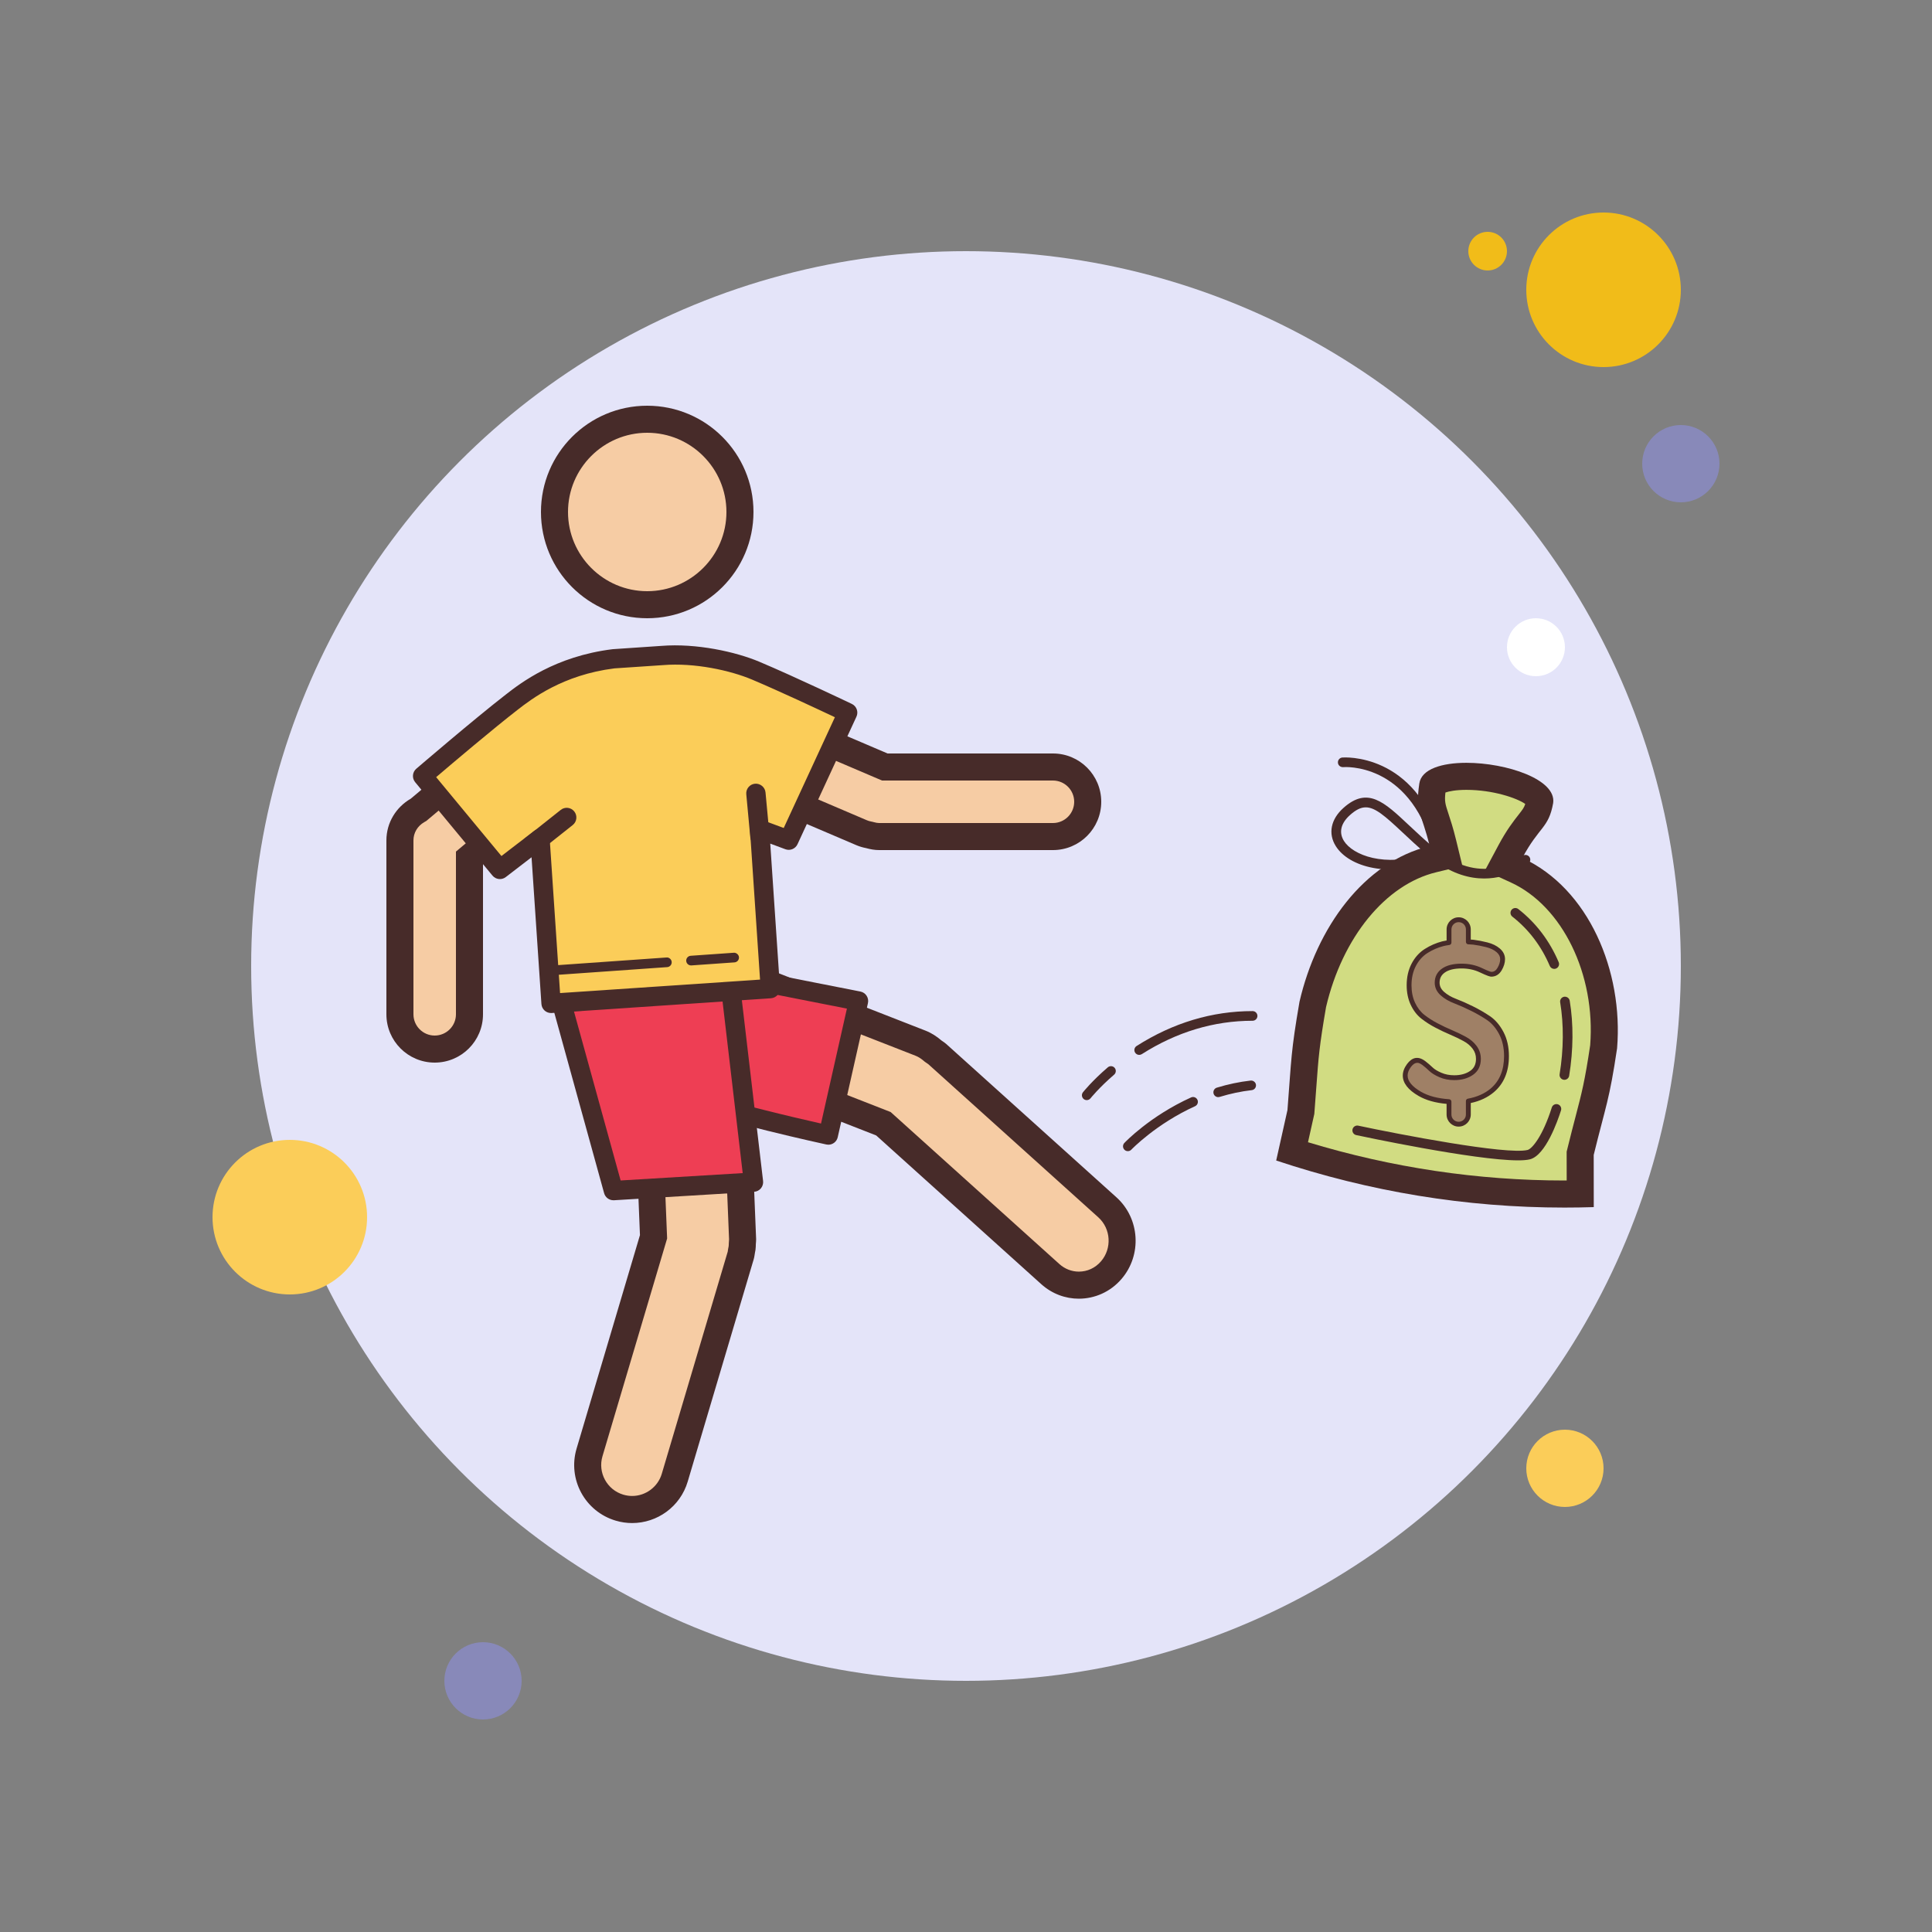 <svg xmlns="http://www.w3.org/2000/svg"  viewBox="0 0 100 100" width="50px" height="50px"><rect x="0" y="0" width="100" height="100" fill="#808080" stroke="none"/><circle cx="77" cy="13" r="1" fill="#f1bc19"/><circle cx="50" cy="50" r="37" fill="#e4e4f9"/><circle cx="83" cy="15" r="4" fill="#f1bc19"/><circle cx="87" cy="24" r="2" fill="#8889b9"/><circle cx="81" cy="76" r="2" fill="#fbcd59"/><circle cx="15" cy="63" r="4" fill="#fbcd59"/><circle cx="25" cy="87" r="2" fill="#8889b9"/><circle cx="79.5" cy="33.5" r="1.5" fill="#fff"/><path fill="#f6cca4" d="M22.5,54.3c-0.993,0-1.8-0.808-1.8-1.8v-9c0-0.644,0.34-1.225,0.91-1.552l0.054-0.031l6.624-5.564 c0.324-0.272,0.734-0.422,1.156-0.422c0.534,0,1.037,0.234,1.379,0.642c0.31,0.368,0.457,0.834,0.415,1.314 c-0.042,0.479-0.267,0.913-0.635,1.222L24.3,44.404V52.5C24.3,53.492,23.493,54.3,22.5,54.3z"/><path fill="#472b29" d="M29.444,36.631c0.327,0,0.634,0.143,0.844,0.393c0.39,0.464,0.33,1.16-0.135,1.55L24.1,43.658 l-0.5,0.42v0.652v7.77c0,0.607-0.493,1.1-1.1,1.1c-0.607,0-1.1-0.493-1.1-1.1v-9c0-0.391,0.209-0.744,0.559-0.946l0.107-0.062 l0.095-0.08l6.577-5.524C28.992,36.675,29.262,36.631,29.444,36.631 M29.444,35.231c-0.568,0-1.138,0.192-1.607,0.586 l-6.577,5.524C20.511,41.772,20,42.572,20,43.5v9c0,1.381,1.119,2.5,2.5,2.5c1.381,0,2.5-1.119,2.5-2.5v-7.77l6.054-5.085 c1.057-0.888,1.194-2.465,0.306-3.522C30.865,35.534,30.157,35.231,29.444,35.231L29.444,35.231z"/><path fill="#f6cca4" d="M55.842,66.52c-0.543,0-1.066-0.202-1.475-0.57l-8.642-7.784l-10.644-4.161 c-1.159-0.452-1.739-1.787-1.293-2.976c0.331-0.882,1.17-1.474,2.09-1.474c0.271,0,0.539,0.051,0.795,0.151l10.977,4.291 c0.212,0.082,0.417,0.21,0.628,0.391l0.138,0.101c0.03,0.02,0.061,0.038,0.088,0.063l8.814,7.94 c0.934,0.841,1.022,2.302,0.198,3.257C57.091,66.238,56.481,66.52,55.842,66.52L55.842,66.52z"/><path fill="#472b29" d="M35.877,50.254c0.184,0,0.365,0.035,0.54,0.103l10.977,4.29c0.137,0.054,0.277,0.142,0.428,0.271 l0.04,0.034l0.043,0.031c0.04,0.029,0.08,0.057,0.121,0.084l0.01,0.003l8.813,7.939c0.653,0.588,0.715,1.611,0.137,2.279 c-0.296,0.342-0.702,0.531-1.145,0.531c-0.369,0-0.726-0.139-1.006-0.391l-8.546-7.699l-0.19-0.171l-0.238-0.093l-10.525-4.114 c-0.804-0.314-1.204-1.247-0.892-2.079C34.676,50.654,35.239,50.254,35.877,50.254 M35.877,48.854 c-1.182,0-2.297,0.734-2.745,1.928v0c-0.58,1.547,0.178,3.282,1.694,3.874l10.525,4.114l8.546,7.699 c0.559,0.503,1.252,0.751,1.943,0.751c0.814,0,1.624-0.343,2.204-1.015c1.074-1.242,0.958-3.138-0.259-4.234l-8.813-7.939 c-0.076-0.068-0.16-0.117-0.241-0.176c-0.243-0.208-0.515-0.389-0.828-0.511l-10.977-4.29 C36.582,48.918,36.226,48.854,35.877,48.854L35.877,48.854z"/><path fill="#f6cca4" d="M45.5,43.3c-0.141,0-0.293-0.024-0.479-0.076c-0.189-0.039-0.311-0.075-0.424-0.123L37.24,39.96 c-0.442-0.189-0.785-0.539-0.964-0.985c-0.179-0.446-0.174-0.935,0.015-1.377c0.284-0.665,0.934-1.094,1.657-1.094 c0.242,0,0.479,0.049,0.705,0.145l7.146,3.052H54.5c0.993,0,1.8,0.807,1.8,1.8s-0.807,1.8-1.8,1.8H45.5z"/><path fill="#472b29" d="M37.947,37.204c0.148,0,0.292,0.03,0.431,0.089l7.015,2.995l0.263,0.112h0.286H54.5 c0.607,0,1.1,0.493,1.1,1.1s-0.493,1.1-1.1,1.1h-9c-0.076,0-0.168-0.016-0.291-0.05l-0.055-0.015l-0.056-0.011 c-0.086-0.016-0.16-0.038-0.227-0.067l-7.357-3.141c-0.558-0.238-0.818-0.886-0.58-1.444 C37.108,37.466,37.506,37.204,37.947,37.204L37.947,37.204 M37.947,35.804c-0.971,0-1.895,0.569-2.3,1.519 c-0.542,1.27,0.048,2.739,1.318,3.281l7.357,3.141c0.168,0.072,0.34,0.121,0.512,0.154C45.047,43.958,45.268,44,45.5,44h9 c1.381,0,2.5-1.119,2.5-2.5c0-1.381-1.119-2.5-2.5-2.5h-8.558l-7.015-2.995C38.608,35.868,38.275,35.804,37.947,35.804 L37.947,35.804z"/><path fill="#f6cca4" d="M32.721,78.132c-0.221,0-0.442-0.032-0.656-0.096c-0.589-0.175-1.075-0.568-1.367-1.108 c-0.293-0.54-0.358-1.162-0.183-1.751l3.313-11.159l-0.472-11.653c-0.024-0.613,0.191-1.2,0.608-1.652s0.984-0.714,1.598-0.739 c0.001,0,0.002,0,0.004,0c1.331,0,2.337,0.969,2.387,2.206l0.483,12.007l-0.013,0.173c-0.002,0.095-0.004,0.17-0.014,0.247 l-0.04,0.218c-0.008,0.053-0.014,0.106-0.03,0.159l-3.415,11.504C34.637,77.455,33.73,78.132,32.721,78.132L32.721,78.132z"/><path fill="#472b29" d="M35.656,50.672c0.86,0,1.562,0.674,1.597,1.535l0.484,11.958c0-0.002,0-0.004-0.001-0.004 c0,0,0,0.001-0.001,0.002c-0.005,0.056-0.01,0.111-0.013,0.198c-0.001,0.053-0.001,0.106-0.009,0.155L37.7,64.579L37.696,64.6 l-0.02,0.121l-0.008,0.061l-3.415,11.504c-0.2,0.674-0.83,1.145-1.533,1.145c-0.153,0-0.307-0.023-0.457-0.067 c-0.846-0.251-1.33-1.143-1.079-1.989l3.28-11.048l0.066-0.223l-0.009-0.232l-0.467-11.536c-0.017-0.427,0.133-0.835,0.423-1.149 c0.29-0.314,0.684-0.497,1.111-0.514L35.656,50.672 M35.656,49.272c-0.041,0-0.082,0.001-0.123,0.003 c-1.656,0.067-2.943,1.463-2.876,3.119l0.467,11.536l-3.28,11.048c-0.471,1.588,0.434,3.258,2.022,3.73 c0.285,0.085,0.572,0.125,0.855,0.125c1.294,0,2.488-0.843,2.875-2.147l3.415-11.504c0.034-0.113,0.045-0.227,0.065-0.34 c0.01-0.05,0.021-0.098,0.028-0.149c0.013-0.101,0.016-0.201,0.018-0.301c0.004-0.084,0.018-0.165,0.015-0.25l-0.485-11.99 C38.586,50.536,37.257,49.272,35.656,49.272L35.656,49.272z"/><path fill="#ee3e54" d="M32.688,49.5c0,0-0.625,6.125,2.188,7.125s8,2.125,8,2.125l1.563-6.938L32.688,49.5z"/><path fill="#472b29" d="M42.875,59.25c-0.035,0-0.071-0.004-0.106-0.012c-0.213-0.046-5.251-1.143-8.062-2.143 c-3.146-1.118-2.544-7.38-2.518-7.646c0.015-0.14,0.087-0.268,0.2-0.351c0.113-0.084,0.255-0.116,0.394-0.089l11.75,2.313 c0.132,0.025,0.249,0.104,0.322,0.217c0.074,0.113,0.099,0.252,0.069,0.383l-1.563,6.938C43.311,59.092,43.104,59.25,42.875,59.25z M33.144,50.1c-0.098,1.864,0.097,5.414,1.898,6.055c2.252,0.801,6.104,1.695,7.454,1.999l1.34-5.949L33.144,50.1z"/><circle cx="33.5" cy="26.5" r="4.8" fill="#f6cca4"/><path fill="#472b29" d="M33.5,22.4c2.261,0,4.1,1.839,4.1,4.1s-1.839,4.1-4.1,4.1s-4.1-1.839-4.1-4.1 S31.239,22.4,33.5,22.4 M33.5,21c-3.038,0-5.5,2.462-5.5,5.5s2.462,5.5,5.5,5.5s5.5-2.462,5.5-5.5S36.538,21,33.5,21L33.5,21z"/><polygon fill="#ee3e54" points="37.563,48.938 28.438,49.625 31.75,61.625 39,61.188"/><path fill="#472b29" d="M31.75,62.125c-0.223,0-0.421-0.149-0.481-0.367l-3.313-12c-0.04-0.144-0.013-0.298,0.073-0.42 c0.086-0.123,0.222-0.2,0.371-0.211l9.125-0.688c0.265-0.017,0.503,0.174,0.534,0.44l1.438,12.25 c0.016,0.137-0.025,0.274-0.113,0.38c-0.088,0.105-0.216,0.17-0.353,0.178l-7.25,0.438C31.77,62.125,31.76,62.125,31.75,62.125z M29.081,50.078l3.043,11.023l6.318-0.381l-1.32-11.249L29.081,50.078z"/><path fill="#fbcd59" d="M43.875,36.885c0,0-2.883-1.379-4.763-2.173c-1.209-0.51-3.154-0.921-4.847-0.783l-2.496,0.168 c-2.738,0.34-4.413,1.573-5.269,2.236c-1.667,1.292-4.625,3.833-4.625,3.833l4,4.833l2.075-1.594l0.574,8.527l11.348-0.764 l-0.555-8.242l1.508,0.559L43.875,36.885z"/><path fill="#472b29" d="M28.523,52.434c-0.121,0-0.238-0.044-0.329-0.123c-0.1-0.088-0.161-0.211-0.17-0.344l-0.511-7.595 l-1.334,1.025c-0.214,0.166-0.518,0.129-0.69-0.078l-4-4.833c-0.174-0.21-0.147-0.521,0.06-0.698 c0.03-0.025,2.987-2.564,4.645-3.849c0.759-0.589,2.538-1.968,5.514-2.337l2.524-0.171c1.813-0.145,3.855,0.307,5.074,0.822 c1.87,0.789,4.756,2.168,4.785,2.182c0.247,0.118,0.353,0.413,0.238,0.661l-3.05,6.601c-0.11,0.238-0.384,0.351-0.628,0.259 l-0.783-0.291l0.503,7.472c0.009,0.132-0.035,0.263-0.123,0.362s-0.21,0.161-0.343,0.17l-11.349,0.764 C28.546,52.434,28.535,52.434,28.523,52.434z M27.95,42.906c0.07,0,0.14,0.015,0.206,0.044c0.168,0.076,0.28,0.238,0.293,0.422 l0.54,8.029l10.351-0.697l-0.521-7.744c-0.011-0.169,0.064-0.333,0.2-0.434c0.136-0.102,0.313-0.128,0.473-0.068l1.074,0.398 l2.648-5.732c-0.882-0.417-2.885-1.356-4.296-1.952c-1.108-0.467-2.963-0.881-4.611-0.745l-2.503,0.168 c-2.675,0.333-4.302,1.594-4.997,2.132c-1.289,0.999-3.385,2.775-4.232,3.498l3.379,4.083l1.692-1.3 C27.734,42.941,27.841,42.906,27.95,42.906z"/><g><path fill="#d1dc82" d="M80.972,61.803c-4.765,0-9.503-0.741-14.093-2.204l0.445-1.992l0.11-1.372 c0.115-1.581,0.159-2.173,0.519-4.268c0.889-3.84,3.331-6.798,6.213-7.497l0.681-0.165l-0.166-0.681 c-0.14-0.576-0.27-0.971-0.375-1.29c-0.205-0.62-0.273-0.828-0.148-1.68c0.024-0.164,0.561-0.471,1.744-0.471 c1.5,0,3.194,0.495,3.701,1.082c0.071,0.083,0.104,0.151,0.096,0.203c-0.103,0.569-0.242,0.747-0.547,1.135 c-0.243,0.31-0.576,0.733-0.973,1.476l-0.351,0.656l0.675,0.311c2.933,1.347,4.825,5.199,4.5,9.158 c-0.282,1.89-0.455,2.55-0.769,3.749c-0.118,0.449-0.254,0.973-0.423,1.66l-0.021,0.083l0.003,2.101 C81.52,61.801,81.246,61.803,80.972,61.803C80.972,61.803,80.972,61.803,80.972,61.803z"/><path fill="#472b29" d="M75.901,40.883c1.375,0,2.615,0.425,3.046,0.729c-0.059,0.192-0.144,0.3-0.347,0.559 c-0.259,0.33-0.614,0.781-1.04,1.578l-0.701,1.311l1.351,0.621c2.664,1.224,4.383,4.76,4.098,8.42 c-0.278,1.862-0.437,2.472-0.752,3.676c-0.118,0.452-0.256,0.977-0.425,1.668l-0.041,0.166l0,0.171l0.002,1.321 c-0.038,0-0.077,0-0.115,0c-4.483,0-8.943-0.666-13.275-1.981l0.304-1.363l0.022-0.097l0.008-0.099 c0.039-0.499,0.069-0.916,0.096-1.281c0.116-1.588,0.156-2.13,0.504-4.156c0.844-3.605,3.077-6.341,5.695-6.976l1.362-0.33 l-0.331-1.361c-0.148-0.606-0.288-1.032-0.391-1.343c-0.164-0.498-0.209-0.635-0.156-1.095 C74.995,40.958,75.347,40.883,75.901,40.883 M75.901,39.483c-1.263,0-2.326,0.32-2.437,1.07c-0.218,1.484,0.11,1.489,0.536,3.237 c-3.414,0.828-5.854,4.237-6.738,8.059c-0.449,2.607-0.413,2.915-0.623,5.606l-0.583,2.613c4.837,1.612,9.809,2.436,14.92,2.436 c0.505,0,1.01-0.008,1.517-0.024L82.49,59.78c0.628-2.557,0.81-2.827,1.21-5.52c0.328-3.993-1.464-8.271-4.905-9.852 c0.879-1.645,1.361-1.527,1.596-2.84C80.571,40.34,77.969,39.483,75.901,39.483L75.901,39.483z"/></g><g><path fill="#472b29" d="M39.333,43.792c-0.255,0-0.473-0.194-0.498-0.454l-0.208-2.229 c-0.025-0.275,0.177-0.519,0.452-0.544c0.269-0.023,0.519,0.177,0.544,0.452l0.208,2.229c0.025,0.275-0.177,0.519-0.452,0.544 C39.364,43.791,39.349,43.792,39.333,43.792z"/></g><g><path fill="#472b29" d="M27.521,44.25c-0.147,0-0.293-0.065-0.392-0.189c-0.172-0.216-0.135-0.531,0.081-0.702l1.813-1.438 c0.215-0.173,0.53-0.136,0.702,0.081c0.172,0.216,0.135,0.531-0.081,0.702l-1.813,1.438C27.74,44.215,27.63,44.25,27.521,44.25z"/></g><g><path fill="#472b29" d="M80.447,50.15c-0.097,0-0.189-0.057-0.23-0.152c-0.439-1.032-1.091-1.89-1.938-2.552 c-0.109-0.085-0.128-0.242-0.043-0.351c0.085-0.109,0.243-0.128,0.351-0.043c0.914,0.714,1.617,1.639,2.09,2.749 c0.054,0.127-0.005,0.274-0.132,0.328C80.513,50.144,80.48,50.15,80.447,50.15z"/></g><g><path fill="#472b29" d="M80.974,55.891c-0.014,0-0.027-0.001-0.041-0.003c-0.136-0.022-0.229-0.151-0.207-0.287 c0.209-1.285,0.219-2.572,0.028-3.722c-0.022-0.137,0.069-0.265,0.206-0.288c0.137-0.018,0.265,0.07,0.288,0.206 c0.2,1.203,0.19,2.546-0.028,3.884C81.2,55.804,81.094,55.891,80.974,55.891z"/></g><g><path fill="#472b29" d="M78.575,60.06c-2.235,0-8.101-1.248-8.377-1.308c-0.135-0.028-0.221-0.161-0.192-0.297 c0.029-0.135,0.167-0.22,0.297-0.191c2.067,0.441,7.674,1.523,8.764,1.258c0.234-0.06,0.782-0.708,1.254-2.2 c0.042-0.131,0.182-0.204,0.314-0.163c0.131,0.042,0.204,0.183,0.163,0.313c-0.172,0.543-0.796,2.33-1.609,2.534 C79.041,60.043,78.832,60.06,78.575,60.06z"/></g><g><path fill="#472b29" d="M76.819,45.471c-0.736,0-1.604-0.222-2.533-0.901c-2.372,0.885-4.463,0.318-5.148-0.778 c-0.406-0.65-0.256-1.39,0.403-1.978c1.247-1.111,2.096-0.312,3.382,0.896c0.391,0.367,0.834,0.783,1.361,1.224 c0.029,0.024,0.058,0.048,0.086,0.071c0.113-0.016,0.231,0.04,0.276,0.151c0.009,0.023,0.015,0.046,0.018,0.07 c2.304,1.616,4.11,0.102,4.13,0.085c0.104-0.089,0.262-0.078,0.353,0.026c0.09,0.104,0.079,0.262-0.026,0.353 C79.107,44.702,78.19,45.471,76.819,45.471z M70.691,41.788c-0.261,0-0.515,0.13-0.816,0.399c-0.476,0.425-0.587,0.901-0.313,1.34 c0.457,0.73,2.092,1.385,4.265,0.674c-0.478-0.406-0.883-0.787-1.245-1.127C71.69,42.237,71.178,41.788,70.691,41.788z"/></g><g><path fill="#472b29" d="M74.375,44c-0.109,0-0.21-0.072-0.241-0.183c-1.222-4.374-4.577-4.116-4.611-4.11 c-0.14,0.007-0.259-0.088-0.272-0.226c-0.013-0.137,0.088-0.259,0.226-0.272c0.034-0.003,3.806-0.299,5.139,4.473 c0.037,0.133-0.041,0.271-0.173,0.308C74.42,43.997,74.397,44,74.375,44z"/></g><g><path fill="#9f8066" d="M77.975,54.664c0-0.455-0.089-0.852-0.268-1.19c-0.179-0.34-0.401-0.599-0.666-0.777 c-0.264-0.179-0.551-0.345-0.86-0.497c-0.31-0.153-0.596-0.279-0.861-0.381c-0.265-0.1-0.486-0.23-0.665-0.391 s-0.269-0.349-0.269-0.564c0-0.269,0.11-0.479,0.33-0.632c0.22-0.152,0.531-0.229,0.933-0.229c0.365,0,0.697,0.071,0.995,0.212 c0.298,0.142,0.48,0.212,0.547,0.212c0.179,0,0.32-0.088,0.425-0.266c0.104-0.177,0.157-0.349,0.157-0.515 c0-0.176-0.077-0.329-0.229-0.459c-0.153-0.13-0.351-0.226-0.593-0.287s-0.471-0.105-0.688-0.132 c-0.093-0.011-0.176-0.011-0.265-0.017v-0.647c0-0.276-0.224-0.5-0.5-0.5s-0.5,0.224-0.5,0.5v0.682 c-0.109,0.018-0.218,0.034-0.322,0.061c-0.306,0.08-0.593,0.205-0.861,0.375s-0.482,0.408-0.643,0.715 c-0.161,0.306-0.241,0.66-0.241,1.061c0,0.358,0.065,0.677,0.196,0.956s0.302,0.503,0.514,0.671 c0.212,0.167,0.447,0.318,0.704,0.452c0.257,0.135,0.512,0.256,0.766,0.363c0.253,0.108,0.486,0.22,0.699,0.336 c0.212,0.115,0.384,0.261,0.514,0.436s0.196,0.374,0.196,0.598c0,0.321-0.119,0.563-0.358,0.727 c-0.238,0.164-0.536,0.246-0.894,0.246c-0.261,0-0.5-0.046-0.715-0.14c-0.216-0.093-0.382-0.195-0.498-0.308 s-0.235-0.215-0.357-0.308c-0.123-0.093-0.233-0.14-0.33-0.14c-0.164,0-0.311,0.088-0.441,0.263 c-0.13,0.176-0.196,0.349-0.196,0.521c0,0.343,0.253,0.659,0.76,0.95c0.426,0.244,0.939,0.362,1.507,0.401v0.667 c0,0.276,0.224,0.5,0.5,0.5s0.5-0.224,0.5-0.5V56.99c0.487-0.088,0.905-0.269,1.243-0.558 C77.731,56.018,77.975,55.428,77.975,54.664z"/><path fill="#472b29" d="M75.5,58.313c-0.345,0-0.625-0.28-0.625-0.625v-0.552c-0.584-0.052-1.058-0.186-1.444-0.407 c-0.546-0.313-0.823-0.67-0.823-1.059c0-0.197,0.074-0.397,0.22-0.595c0.25-0.336,0.56-0.441,0.947-0.148 c0.126,0.096,0.25,0.202,0.369,0.317c0.104,0.102,0.259,0.196,0.46,0.282c0.198,0.086,0.422,0.13,0.666,0.13 c0.33,0,0.607-0.075,0.823-0.224c0.205-0.14,0.304-0.344,0.304-0.624c0-0.197-0.056-0.368-0.171-0.522 c-0.119-0.16-0.279-0.295-0.474-0.4c-0.206-0.113-0.431-0.222-0.688-0.331c-0.253-0.107-0.514-0.231-0.774-0.368 c-0.26-0.135-0.503-0.292-0.723-0.464c-0.227-0.18-0.412-0.421-0.55-0.717c-0.138-0.295-0.208-0.635-0.208-1.009 c0-0.42,0.086-0.796,0.255-1.119c0.17-0.325,0.4-0.581,0.687-0.762c0.278-0.176,0.58-0.308,0.896-0.39 c0.075-0.019,0.151-0.033,0.229-0.046v-0.576c0-0.345,0.28-0.625,0.625-0.625s0.625,0.28,0.625,0.625v0.528 c0.05,0.002,0.101,0.005,0.155,0.012c0.222,0.028,0.458,0.073,0.703,0.135c0.26,0.065,0.477,0.171,0.643,0.313 c0.181,0.154,0.273,0.341,0.273,0.554c0,0.188-0.059,0.382-0.174,0.578c-0.126,0.214-0.311,0.328-0.533,0.328 c-0.063,0-0.185-0.027-0.601-0.225c-0.28-0.133-0.597-0.2-0.941-0.2c-0.374,0-0.664,0.069-0.862,0.207 c-0.186,0.129-0.276,0.302-0.276,0.529c0,0.181,0.074,0.335,0.227,0.472c0.167,0.149,0.378,0.273,0.625,0.366 c0.275,0.105,0.568,0.235,0.873,0.386c0.312,0.154,0.606,0.324,0.875,0.506c0.281,0.189,0.519,0.466,0.706,0.822 c0.188,0.355,0.283,0.775,0.283,1.249c0,0.799-0.261,1.426-0.776,1.864c-0.323,0.274-0.726,0.465-1.199,0.564v0.595 C76.125,58.032,75.845,58.313,75.5,58.313z M73.37,55.012c-0.123,0-0.234,0.069-0.341,0.213c-0.115,0.154-0.171,0.301-0.171,0.445 c0,0.293,0.235,0.576,0.697,0.842c0.379,0.217,0.854,0.343,1.454,0.384c0.065,0.005,0.116,0.06,0.116,0.125v0.667 c0,0.207,0.168,0.375,0.375,0.375s0.375-0.168,0.375-0.375V56.99c0-0.061,0.043-0.112,0.103-0.123 c0.473-0.086,0.872-0.264,1.184-0.529c0.457-0.389,0.688-0.952,0.688-1.674c0-0.432-0.085-0.813-0.253-1.132 c-0.168-0.319-0.379-0.566-0.625-0.732c-0.259-0.175-0.544-0.34-0.846-0.488c-0.297-0.147-0.583-0.274-0.851-0.377 c-0.276-0.104-0.513-0.243-0.704-0.414c-0.206-0.185-0.31-0.405-0.31-0.657c0-0.311,0.129-0.558,0.384-0.734 c0.241-0.167,0.579-0.251,1.004-0.251c0.382,0,0.735,0.076,1.049,0.225c0.392,0.187,0.481,0.2,0.495,0.2 c0.133,0,0.234-0.065,0.316-0.205c0.093-0.157,0.14-0.309,0.14-0.451c0-0.139-0.061-0.258-0.185-0.364 c-0.137-0.117-0.32-0.205-0.542-0.261c-0.235-0.059-0.461-0.103-0.672-0.129c-0.055-0.007-0.106-0.009-0.158-0.011l-0.1-0.005 c-0.065-0.004-0.116-0.059-0.116-0.125v-0.647c0-0.207-0.168-0.375-0.375-0.375s-0.375,0.168-0.375,0.375v0.682 c0,0.061-0.044,0.113-0.104,0.124l-0.052,0.008c-0.088,0.014-0.176,0.028-0.26,0.05c-0.292,0.076-0.569,0.197-0.825,0.359 c-0.248,0.157-0.45,0.382-0.599,0.667c-0.15,0.286-0.227,0.624-0.227,1.002c0,0.338,0.062,0.642,0.184,0.903 c0.122,0.26,0.282,0.471,0.479,0.626c0.207,0.162,0.438,0.311,0.684,0.438c0.255,0.134,0.509,0.255,0.757,0.359 c0.265,0.113,0.498,0.226,0.71,0.342c0.227,0.123,0.413,0.281,0.554,0.47c0.146,0.196,0.221,0.423,0.221,0.673 c0,0.363-0.139,0.643-0.413,0.83c-0.258,0.178-0.583,0.268-0.964,0.268c-0.279,0-0.536-0.051-0.765-0.15 c-0.228-0.098-0.408-0.209-0.535-0.332c-0.112-0.108-0.228-0.209-0.346-0.298C73.525,55.052,73.437,55.012,73.37,55.012z"/></g><g><path fill="#472b29" d="M35.768,49.97c-0.13,0-0.24-0.101-0.249-0.232c-0.01-0.138,0.094-0.257,0.232-0.267l2.231-0.157 c0.123-0.011,0.257,0.094,0.267,0.232c0.01,0.138-0.094,0.257-0.232,0.267l-2.231,0.157C35.78,49.97,35.774,49.97,35.768,49.97z"/></g><g><path fill="#472b29" d="M28.541,50.479c-0.13,0-0.24-0.101-0.249-0.232c-0.01-0.138,0.094-0.257,0.232-0.267l5.976-0.421 c0.126-0.016,0.257,0.093,0.267,0.232c0.01,0.138-0.094,0.257-0.232,0.267l-5.976,0.421C28.553,50.479,28.547,50.479,28.541,50.479 z"/></g><g><path fill="#472b29" d="M63.055,56.787c-0.107,0-0.206-0.069-0.239-0.177c-0.04-0.132,0.034-0.272,0.166-0.313 c0.58-0.177,1.168-0.301,1.75-0.367c0.13-0.014,0.261,0.081,0.277,0.22c0.016,0.137-0.083,0.261-0.22,0.276 c-0.552,0.063-1.11,0.182-1.661,0.35C63.104,56.783,63.079,56.787,63.055,56.787z"/></g><g><path fill="#472b29" d="M58.377,59.583c-0.062,0-0.124-0.022-0.172-0.068c-0.1-0.095-0.104-0.253-0.01-0.354 c0.054-0.057,1.338-1.399,3.454-2.358c0.125-0.058,0.274-0.001,0.331,0.124c0.057,0.126,0.001,0.274-0.125,0.331 c-2.021,0.917-3.284,2.234-3.296,2.247C58.51,59.557,58.444,59.583,58.377,59.583z"/></g><g><path fill="#472b29" d="M58.965,54.601c-0.083,0-0.163-0.041-0.211-0.116c-0.074-0.116-0.04-0.271,0.077-0.345 c1.883-1.198,3.903-1.806,6.003-1.806c0.138,0,0.25,0.112,0.25,0.25s-0.112,0.25-0.25,0.25c-2.003,0-3.933,0.581-5.734,1.728 C59.058,54.588,59.011,54.601,58.965,54.601z"/></g><g><path fill="#472b29" d="M56.25,56.942c-0.054,0-0.109-0.018-0.155-0.054c-0.108-0.085-0.127-0.242-0.042-0.351 c0.019-0.023,0.461-0.582,1.287-1.292c0.106-0.09,0.263-0.078,0.353,0.026c0.09,0.104,0.078,0.263-0.026,0.353 c-0.786,0.676-1.215,1.217-1.22,1.222C56.397,56.909,56.324,56.942,56.25,56.942z"/></g></svg>